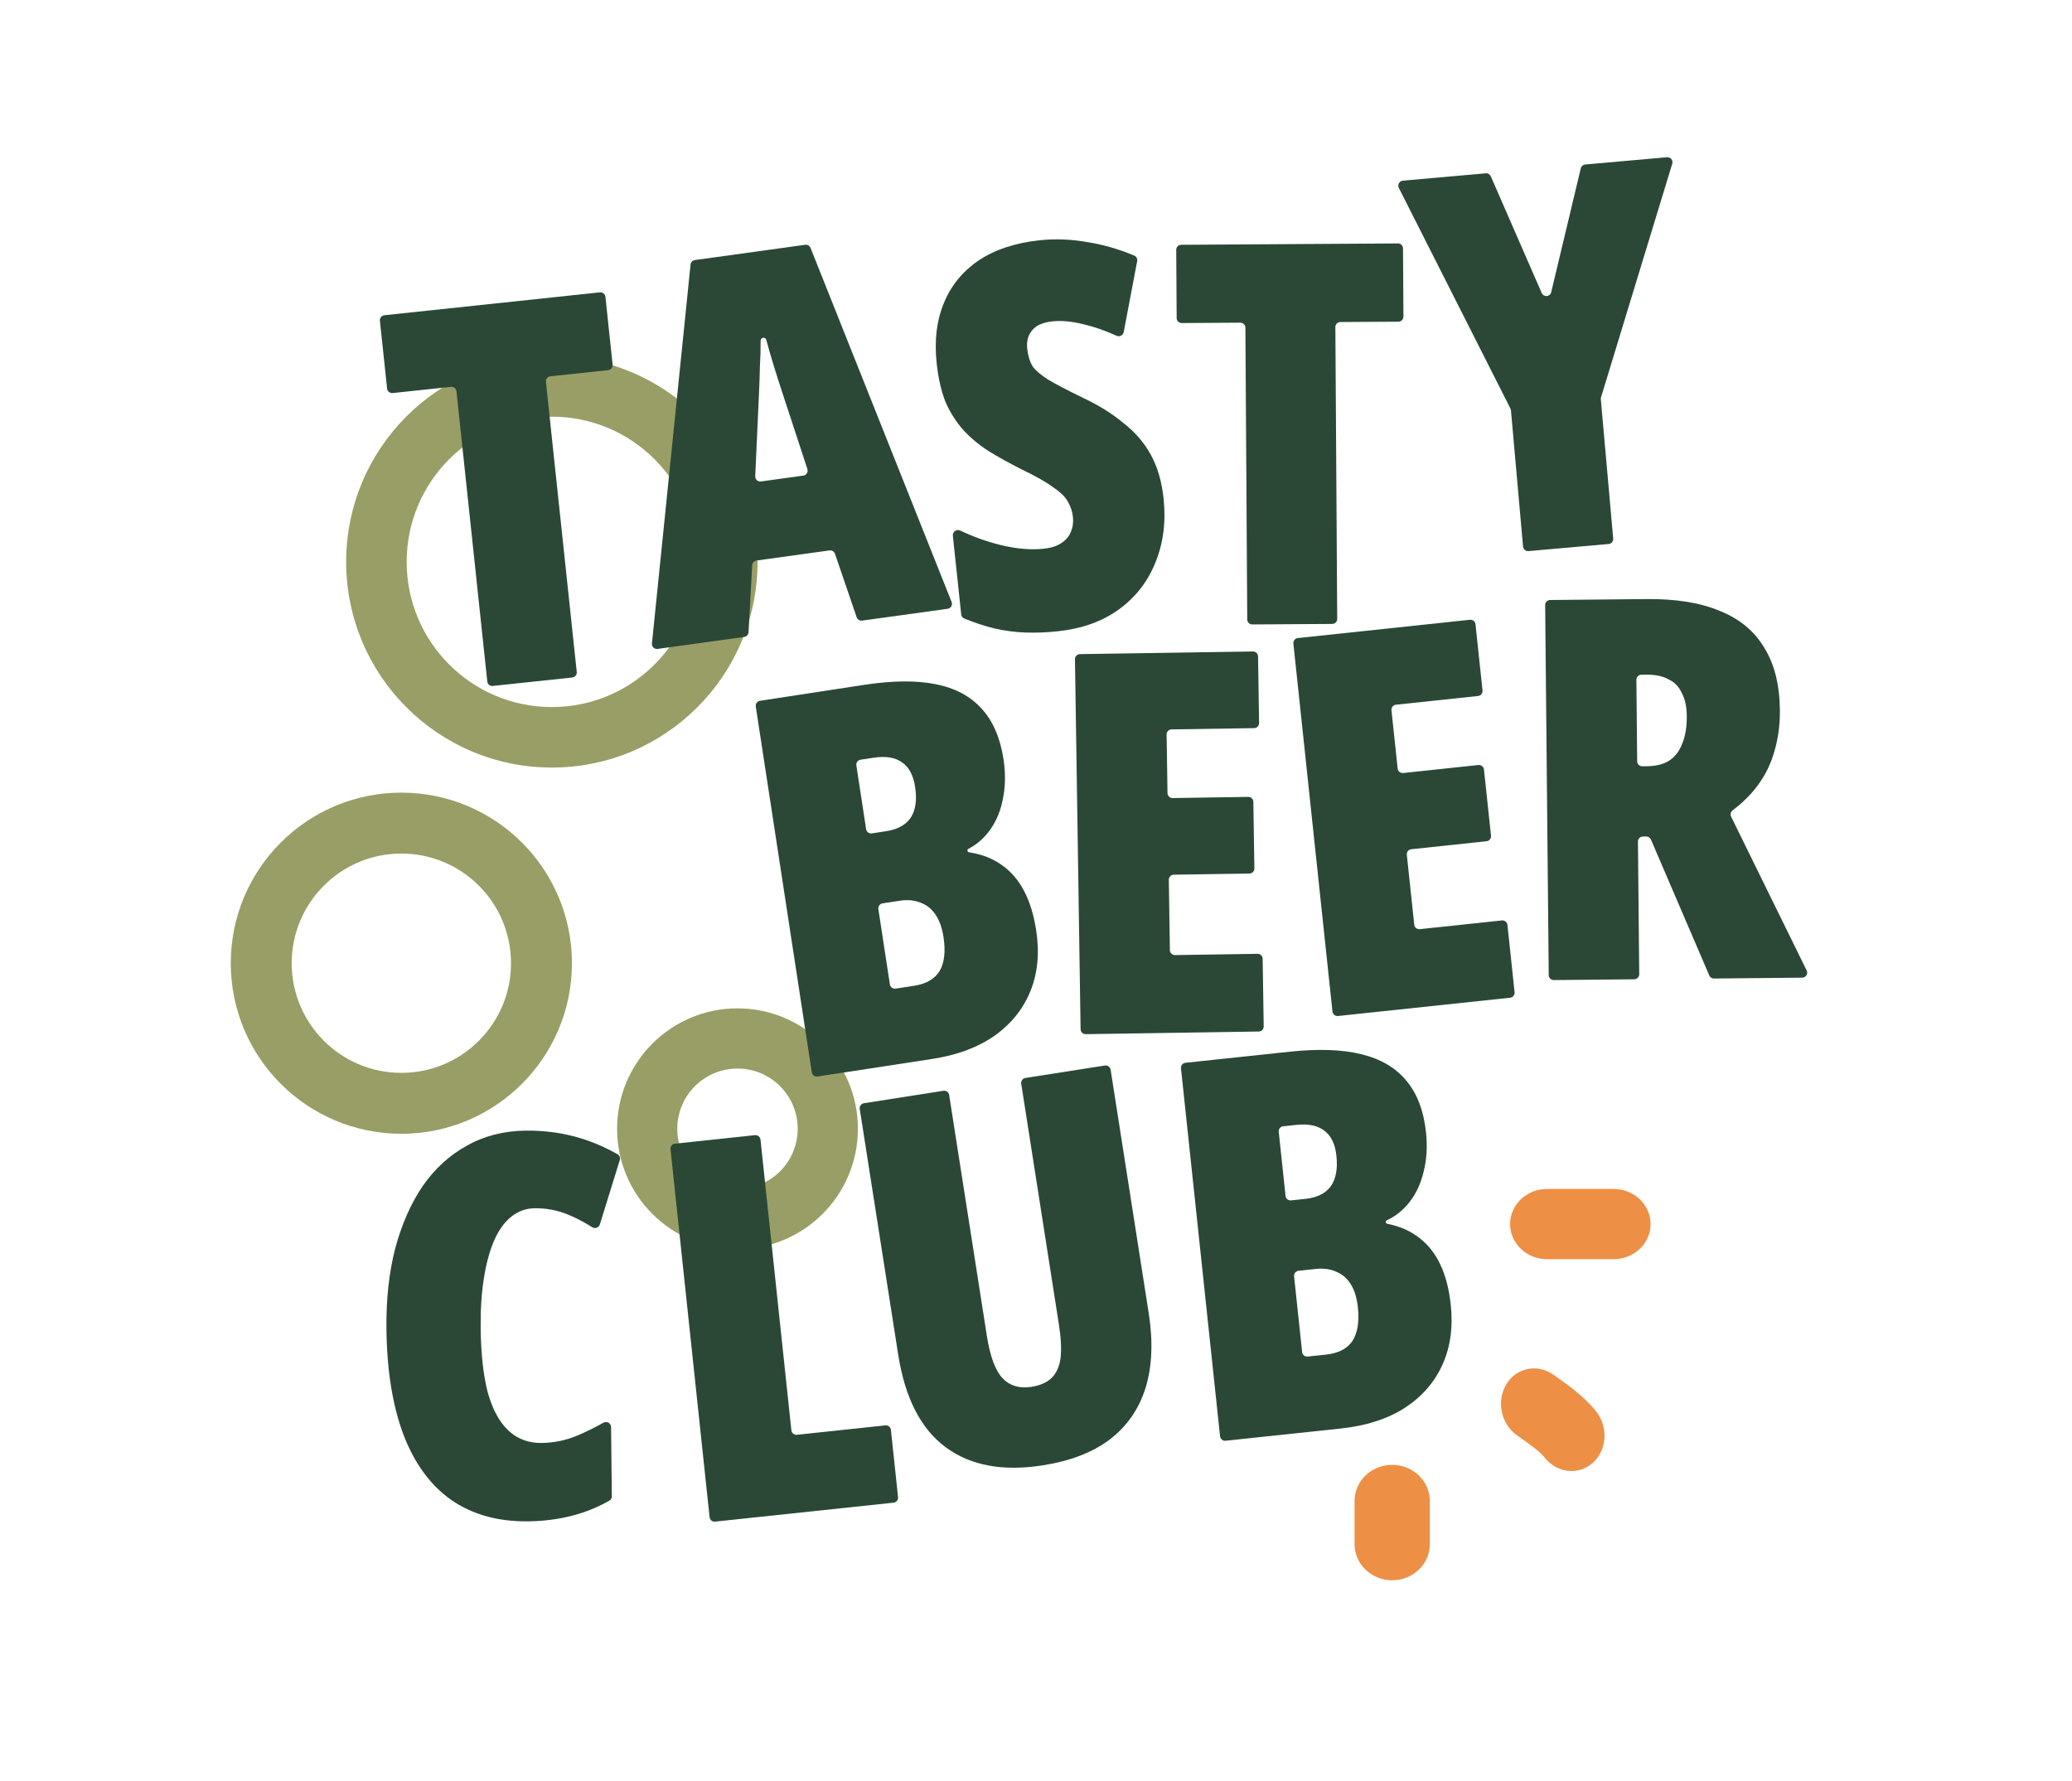 <svg width="413" height="355" viewBox="0 0 413 355" fill="none" xmlns="http://www.w3.org/2000/svg">
<path fill-rule="evenodd" clip-rule="evenodd" d="M147 237C153.627 237 159 231.627 159 225C159 218.373 153.627 213 147 213C140.373 213 135 218.373 135 225C135 231.627 140.373 237 147 237ZM147 249C160.255 249 171 238.255 171 225C171 211.745 160.255 201 147 201C133.745 201 123 211.745 123 225C123 238.255 133.745 249 147 249Z" fill="#999E66"/>
<path fill-rule="evenodd" clip-rule="evenodd" d="M80 213.857C92.071 213.857 101.857 204.071 101.857 192C101.857 179.929 92.071 170.143 80 170.143C67.929 170.143 58.143 179.929 58.143 192C58.143 204.071 67.929 213.857 80 213.857ZM80 226C98.778 226 114 210.778 114 192C114 173.222 98.778 158 80 158C61.222 158 46 173.222 46 192C46 210.778 61.222 226 80 226Z" fill="#999E66"/>
<path fill-rule="evenodd" clip-rule="evenodd" d="M110 140.941C125.984 140.941 138.941 127.984 138.941 112C138.941 96.016 125.984 83.059 110 83.059C94.016 83.059 81.059 96.016 81.059 112C81.059 127.984 94.016 140.941 110 140.941ZM110 153C132.644 153 151 134.644 151 112C151 89.356 132.644 71 110 71C87.356 71 69 89.356 69 112C69 134.644 87.356 153 110 153Z" fill="#999E66"/>
<path d="M257.133 209.635C262.831 209.03 267.58 209.201 271.38 210.149C275.251 211.09 278.25 212.87 280.378 215.489C282.498 218.038 283.786 221.458 284.242 225.75C284.534 228.493 284.381 231.07 283.783 233.481C283.248 235.815 282.325 237.834 281.012 239.538C279.754 241.171 278.226 242.408 276.428 243.25C276.286 243.316 276.2 243.464 276.217 243.619V243.619C276.233 243.778 276.352 243.906 276.509 243.937C279.077 244.448 281.226 245.403 282.957 246.801C284.74 248.177 286.141 249.984 287.161 252.224C288.174 254.392 288.845 257.024 289.174 260.12C289.652 264.622 289.082 268.631 287.464 272.146C285.845 275.662 283.304 278.528 279.841 280.746C276.44 282.886 272.242 284.221 267.248 284.751L244.289 287.19C243.74 287.249 243.248 286.851 243.189 286.302L235.397 212.95C235.338 212.401 235.736 211.908 236.285 211.85L257.133 209.635ZM260.25 238.969C262.501 238.73 264.157 237.914 265.218 236.521C266.272 235.057 266.661 233.024 266.384 230.421C266.138 228.1 265.357 226.44 264.041 225.441C262.718 224.372 260.826 223.969 258.364 224.23L255.771 224.506C255.221 224.564 254.823 225.057 254.882 225.606L256.24 238.39C256.298 238.939 256.791 239.337 257.34 239.278L260.25 238.969ZM258.831 253.313C258.282 253.371 257.884 253.863 257.942 254.413L259.547 269.518C259.605 270.067 260.098 270.465 260.647 270.407L264.295 270.019C266.757 269.757 268.512 268.86 269.558 267.326C270.597 265.721 270.963 263.477 270.657 260.593C270.463 258.764 270.021 257.281 269.331 256.145C268.633 254.939 267.688 254.079 266.496 253.565C265.295 252.981 263.886 252.775 262.268 252.947L258.831 253.313Z" fill="#2B4836"/>
<path d="M228.964 261.723C229.861 267.454 229.643 272.465 228.309 276.755C226.965 280.975 224.564 284.394 221.107 287.011C217.709 289.548 213.284 291.243 207.833 292.096C199.865 293.343 193.411 292.133 188.469 288.467C183.528 284.801 180.379 278.634 179.023 269.968L171.368 221.054C171.283 220.508 171.656 219.996 172.202 219.911L188.048 217.431C188.593 217.346 189.105 217.719 189.19 218.265L196.714 266.34C197.348 270.394 198.396 273.202 199.858 274.763C201.308 276.254 203.222 276.814 205.598 276.442C207.275 276.18 208.584 275.617 209.523 274.754C210.521 273.81 211.138 272.496 211.376 270.812C211.603 269.058 211.497 266.784 211.06 263.988L203.553 216.017C203.468 215.471 203.841 214.96 204.386 214.875L220.233 212.395C220.778 212.309 221.29 212.682 221.375 213.228L228.964 261.723Z" fill="#2B4836"/>
<path d="M142.539 303.312C141.99 303.371 141.498 302.973 141.439 302.423L133.647 229.072C133.588 228.523 133.986 228.03 134.536 227.972L150.485 226.277C151.034 226.219 151.527 226.617 151.585 227.166L157.741 285.112C157.799 285.661 158.292 286.059 158.841 286.001L176.479 284.127C177.028 284.069 177.52 284.467 177.579 285.016L179.004 298.433C179.062 298.982 178.664 299.474 178.115 299.533L142.539 303.312Z" fill="#2B4836"/>
<path d="M106.588 240.846C104.82 240.865 103.234 241.448 101.831 242.594C100.499 243.67 99.384 245.238 98.486 247.299C97.588 249.361 96.908 251.879 96.444 254.856C95.98 257.761 95.767 261.053 95.807 264.732C95.861 269.825 96.331 274.1 97.217 277.557C98.173 280.942 99.544 283.475 101.331 285.153C103.117 286.832 105.319 287.658 107.937 287.63C110.412 287.603 112.777 287.118 115.031 286.174C116.779 285.443 118.525 284.583 120.271 283.596C120.945 283.214 121.796 283.688 121.804 284.463L121.952 298.263C121.955 298.617 121.772 298.948 121.465 299.125C119.211 300.422 116.769 301.415 114.14 302.102C111.318 302.839 108.351 303.225 105.238 303.258C99.226 303.322 94.117 301.891 89.911 298.965C85.777 296.037 82.618 291.72 80.435 286.013C78.251 280.235 77.114 273.173 77.025 264.826C76.962 258.955 77.542 253.643 78.765 248.89C80.057 244.065 81.888 239.907 84.256 236.415C86.695 232.922 89.637 230.238 93.084 228.362C96.53 226.415 100.445 225.418 104.831 225.371C108.156 225.336 111.379 225.726 114.5 226.541C117.389 227.296 120.253 228.476 123.09 230.079C123.493 230.307 123.678 230.787 123.541 231.23L119.564 244.073C119.363 244.72 118.591 244.985 118.021 244.619C116.393 243.577 114.744 242.72 113.074 242.05C111.014 241.223 108.852 240.822 106.588 240.846Z" fill="#2B4836"/>
<path d="M328.245 119.415C334.116 119.358 339.005 120.16 342.912 121.82C346.818 123.409 349.743 125.857 351.685 129.163C353.697 132.398 354.727 136.527 354.776 141.549C354.804 144.45 354.441 147.177 353.687 149.731C353.004 152.214 351.894 154.488 350.357 156.555C349.038 158.349 347.374 160.004 345.366 161.519C344.974 161.814 344.838 162.344 345.054 162.784L360.109 193.443C360.433 194.104 359.957 194.876 359.221 194.884L341.632 195.053C341.229 195.057 340.863 194.819 340.704 194.448L329.07 167.35C328.911 166.979 328.545 166.74 328.142 166.744L327.473 166.751C326.921 166.756 326.478 167.208 326.483 167.76L326.738 194.197C326.744 194.749 326.3 195.201 325.748 195.207L309.71 195.362C309.157 195.367 308.705 194.924 308.7 194.371L307.988 120.61C307.982 120.058 308.426 119.606 308.978 119.601L328.245 119.415ZM328.178 134.484L327.162 134.494C326.61 134.499 326.166 134.951 326.172 135.503L326.328 151.754C326.334 152.306 326.786 152.75 327.338 152.744L328.248 152.736C330.087 152.718 331.569 152.35 332.694 151.631C333.889 150.842 334.763 149.701 335.314 148.21C335.937 146.719 336.237 144.876 336.216 142.684C336.198 140.844 335.865 139.327 335.217 138.13C334.639 136.862 333.746 135.951 332.538 135.397C331.4 134.771 329.946 134.467 328.178 134.484Z" fill="#2B4836"/>
<path d="M301.893 197.781C301.951 198.331 301.553 198.823 301.004 198.881L266.694 202.526C266.145 202.585 265.653 202.187 265.594 201.638L257.802 128.286C257.743 127.737 258.141 127.244 258.69 127.186L293 123.541C293.549 123.483 294.042 123.881 294.1 124.43L295.503 137.636C295.561 138.185 295.163 138.677 294.614 138.736L278.243 140.475C277.694 140.533 277.296 141.026 277.354 141.575L278.589 153.198C278.647 153.747 279.14 154.145 279.689 154.087L294.689 152.493C295.238 152.435 295.73 152.833 295.789 153.382L297.192 166.588C297.25 167.137 296.852 167.63 296.303 167.688L281.303 169.282C280.754 169.34 280.356 169.832 280.414 170.382L281.896 184.326C281.954 184.875 282.447 185.273 282.996 185.215L299.367 183.476C299.916 183.417 300.409 183.815 300.467 184.364L301.893 197.781Z" fill="#2B4836"/>
<path d="M251.886 204.603C251.895 205.155 251.454 205.61 250.901 205.618L216.403 206.143C215.85 206.152 215.396 205.711 215.388 205.159L214.265 131.403C214.257 130.85 214.697 130.396 215.25 130.388L249.748 129.863C250.301 129.854 250.755 130.295 250.764 130.847L250.966 144.126C250.974 144.678 250.533 145.133 249.981 145.141L233.519 145.392C232.967 145.4 232.526 145.854 232.535 146.407L232.713 158.094C232.721 158.646 233.175 159.087 233.728 159.079L248.81 158.849C249.362 158.841 249.817 159.281 249.825 159.834L250.027 173.112C250.036 173.665 249.595 174.119 249.043 174.127L233.96 174.357C233.408 174.365 232.967 174.82 232.975 175.372L233.189 189.393C233.197 189.946 233.652 190.387 234.204 190.378L250.666 190.128C251.218 190.119 251.672 190.56 251.681 191.112L251.886 204.603Z" fill="#2B4836"/>
<path d="M172.206 136.521C177.87 135.653 182.622 135.606 186.461 136.377C190.371 137.138 193.449 138.778 195.695 141.297C197.931 143.746 199.376 147.103 200.029 151.368C200.446 154.096 200.412 156.677 199.927 159.113C199.5 161.469 198.67 163.528 197.438 165.291C196.257 166.98 194.787 168.287 193.029 169.21C192.891 169.283 192.812 169.435 192.836 169.589V169.589C192.86 169.746 192.984 169.869 193.142 169.893C195.731 170.285 197.922 171.14 199.716 172.457C201.56 173.749 203.043 175.49 204.165 177.68C205.277 179.8 206.069 182.398 206.54 185.475C207.225 189.95 206.841 193.981 205.386 197.567C203.931 201.154 201.525 204.134 198.167 206.509C194.869 208.803 190.737 210.331 185.772 211.091L162.951 214.586C162.405 214.669 161.894 214.295 161.811 213.749L150.645 140.834C150.561 140.288 150.936 139.778 151.482 139.694L172.206 136.521ZM176.671 165.68C178.909 165.338 180.526 164.446 181.522 163.005C182.507 161.494 182.802 159.446 182.405 156.858C182.052 154.551 181.195 152.928 179.835 151.992C178.464 150.985 176.555 150.669 174.108 151.044L171.53 151.439C170.984 151.522 170.609 152.032 170.693 152.578L172.639 165.286C172.723 165.832 173.233 166.207 173.779 166.123L176.671 165.68ZM175.915 180.074C175.369 180.157 174.994 180.667 175.078 181.213L177.377 196.229C177.461 196.774 177.971 197.149 178.517 197.066L182.144 196.51C184.591 196.136 186.302 195.158 187.277 193.577C188.241 191.927 188.503 189.668 188.064 186.801C187.786 184.983 187.276 183.522 186.534 182.419C185.782 181.246 184.799 180.431 183.583 179.973C182.357 179.445 180.94 179.304 179.332 179.55L175.915 180.074Z" fill="#2B4836"/>
<path d="M307.304 58.41C307.688 59.29 308.97 59.176 309.193 58.243L315.089 33.552C315.189 33.134 315.545 32.827 315.974 32.788L332.276 31.342C332.983 31.279 333.528 31.951 333.321 32.63L319.123 79.201C319.085 79.324 319.072 79.453 319.083 79.581L321.547 107.352C321.596 107.902 321.19 108.388 320.639 108.437L304.663 109.854C304.113 109.903 303.627 109.497 303.579 108.946L301.171 81.807C301.159 81.68 301.124 81.557 301.067 81.444L278.823 37.461C278.504 36.83 278.923 36.076 279.627 36.013L296.148 34.547C296.577 34.51 296.981 34.75 297.153 35.144L307.304 58.41Z" fill="#2B4836"/>
<path d="M266.539 123.366C266.542 123.918 266.097 124.368 265.545 124.372L249.612 124.473C249.06 124.476 248.609 124.031 248.606 123.479L248.238 65.314C248.234 64.762 247.784 64.317 247.232 64.321L235.543 64.395C234.991 64.398 234.54 63.953 234.537 63.401L234.451 49.803C234.447 49.25 234.892 48.8 235.445 48.796L278.648 48.523C279.2 48.52 279.65 48.964 279.654 49.517L279.74 63.115C279.743 63.667 279.299 64.118 278.746 64.121L267.164 64.195C266.612 64.198 266.167 64.649 266.171 65.201L266.539 123.366Z" fill="#2B4836"/>
<path d="M231.93 99.372C232.423 104.015 231.879 108.27 230.298 112.138C228.78 115.927 226.37 119.029 223.07 121.442C219.769 123.856 215.692 125.321 210.838 125.836C208.657 126.068 206.532 126.151 204.462 126.087C202.392 126.022 200.3 125.746 198.185 125.26C196.303 124.805 194.31 124.151 192.204 123.297C191.866 123.16 191.633 122.846 191.594 122.483L189.926 106.781C189.842 105.987 190.679 105.415 191.401 105.757C194.015 106.997 196.647 107.945 199.297 108.602C202.511 109.398 205.42 109.658 208.023 109.382C209.5 109.225 210.67 108.852 211.532 108.262C212.465 107.665 213.097 106.922 213.429 106.033C213.832 105.137 213.978 104.161 213.865 103.106C213.746 101.98 213.426 100.982 212.907 100.113C212.451 99.165 211.495 98.2 210.038 97.216C208.645 96.155 206.487 94.926 203.564 93.529C201.234 92.354 199.08 91.16 197.101 89.947C195.193 88.727 193.516 87.34 192.071 85.786C190.618 84.162 189.424 82.297 188.488 80.191C187.616 78.007 187.019 75.403 186.698 72.378C186.22 67.876 186.688 63.913 188.103 60.491C189.51 56.998 191.805 54.157 194.988 51.97C198.24 49.774 202.329 48.415 207.253 47.892C210.348 47.563 213.527 47.688 216.79 48.266C219.811 48.738 222.909 49.63 226.081 50.944C226.513 51.123 226.756 51.582 226.669 52.042L223.983 66.201C223.86 66.847 223.158 67.201 222.558 66.93C220.236 65.88 218.076 65.126 216.078 64.668C213.737 64.063 211.617 63.862 209.718 64.064C208.452 64.198 207.419 64.521 206.619 65.033C205.89 65.537 205.356 66.199 205.016 67.017C204.739 67.758 204.649 68.586 204.746 69.5C204.888 70.837 205.223 71.975 205.749 72.915C206.339 73.777 207.397 74.697 208.924 75.673C210.443 76.578 212.702 77.761 215.703 79.221C218.922 80.728 221.664 82.429 223.928 84.323C226.255 86.138 228.081 88.257 229.405 90.677C230.729 93.097 231.571 95.996 231.93 99.372Z" fill="#2B4836"/>
<path d="M171.839 123.71C171.365 123.776 170.911 123.496 170.756 123.043L166.429 110.386C166.275 109.933 165.82 109.653 165.346 109.719L150.792 111.732C150.318 111.798 149.957 112.19 149.931 112.669L149.204 126.025C149.178 126.503 148.817 126.896 148.343 126.961L131.08 129.35C130.438 129.439 129.882 128.903 129.948 128.258L137.644 52.726C137.691 52.267 138.045 51.9 138.502 51.837L160.493 48.794C160.949 48.731 161.389 48.987 161.559 49.414L189.68 119.991C189.92 120.594 189.531 121.262 188.888 121.351L171.839 123.71ZM155.931 78.241C155.319 76.398 154.752 74.62 154.229 72.906C153.706 71.194 153.228 69.546 152.795 67.963C152.776 67.891 152.756 67.819 152.737 67.747C152.563 67.097 151.605 67.24 151.61 67.913V67.913C151.623 69.553 151.575 71.274 151.467 73.074C151.429 74.865 151.366 76.731 151.277 78.671L150.535 94.934C150.506 95.559 151.052 96.056 151.671 95.971L160.12 94.802C160.738 94.716 161.128 94.092 160.933 93.499L155.931 78.241Z" fill="#2B4836"/>
<path d="M114.961 133.949C115.019 134.498 114.621 134.991 114.072 135.049L98.228 136.732C97.679 136.791 97.186 136.393 97.128 135.844L90.983 78.003C90.925 77.454 90.432 77.056 89.883 77.114L78.26 78.349C77.711 78.408 77.218 78.01 77.16 77.46L75.724 63.938C75.665 63.389 76.063 62.896 76.612 62.838L119.574 58.274C120.124 58.215 120.616 58.613 120.675 59.163L122.111 72.685C122.169 73.234 121.772 73.727 121.222 73.785L109.705 75.009C109.156 75.067 108.758 75.559 108.816 76.109L114.961 133.949Z" fill="#2B4836"/>
<path fill-rule="evenodd" clip-rule="evenodd" d="M301 244C301 240.134 304.295 237 308.36 237H321.64C325.705 237 329 240.134 329 244C329 247.866 325.705 251 321.64 251H308.36C304.295 251 301 247.866 301 244Z" fill="#ED8F45"/>
<path fill-rule="evenodd" clip-rule="evenodd" d="M300.218 275.983C302.212 272.643 306.414 271.765 309.604 274.02C309.785 274.148 309.98 274.285 310.188 274.43C312.314 275.919 315.759 278.332 318.13 281.322C320.608 284.447 320.321 289.043 317.49 291.589C314.66 294.134 310.356 293.665 307.879 290.54C306.92 289.331 305.162 288.08 302.383 286.115C299.193 283.86 298.224 279.323 300.218 275.983Z" fill="#ED8F45"/>
<path fill-rule="evenodd" clip-rule="evenodd" d="M277.5 292C281.642 292 285 295.215 285 299.181V307.819C285 311.785 281.642 315 277.5 315C273.358 315 270 311.785 270 307.819V299.181C270 295.215 273.358 292 277.5 292Z" fill="#ED8F45"/>
</svg>
